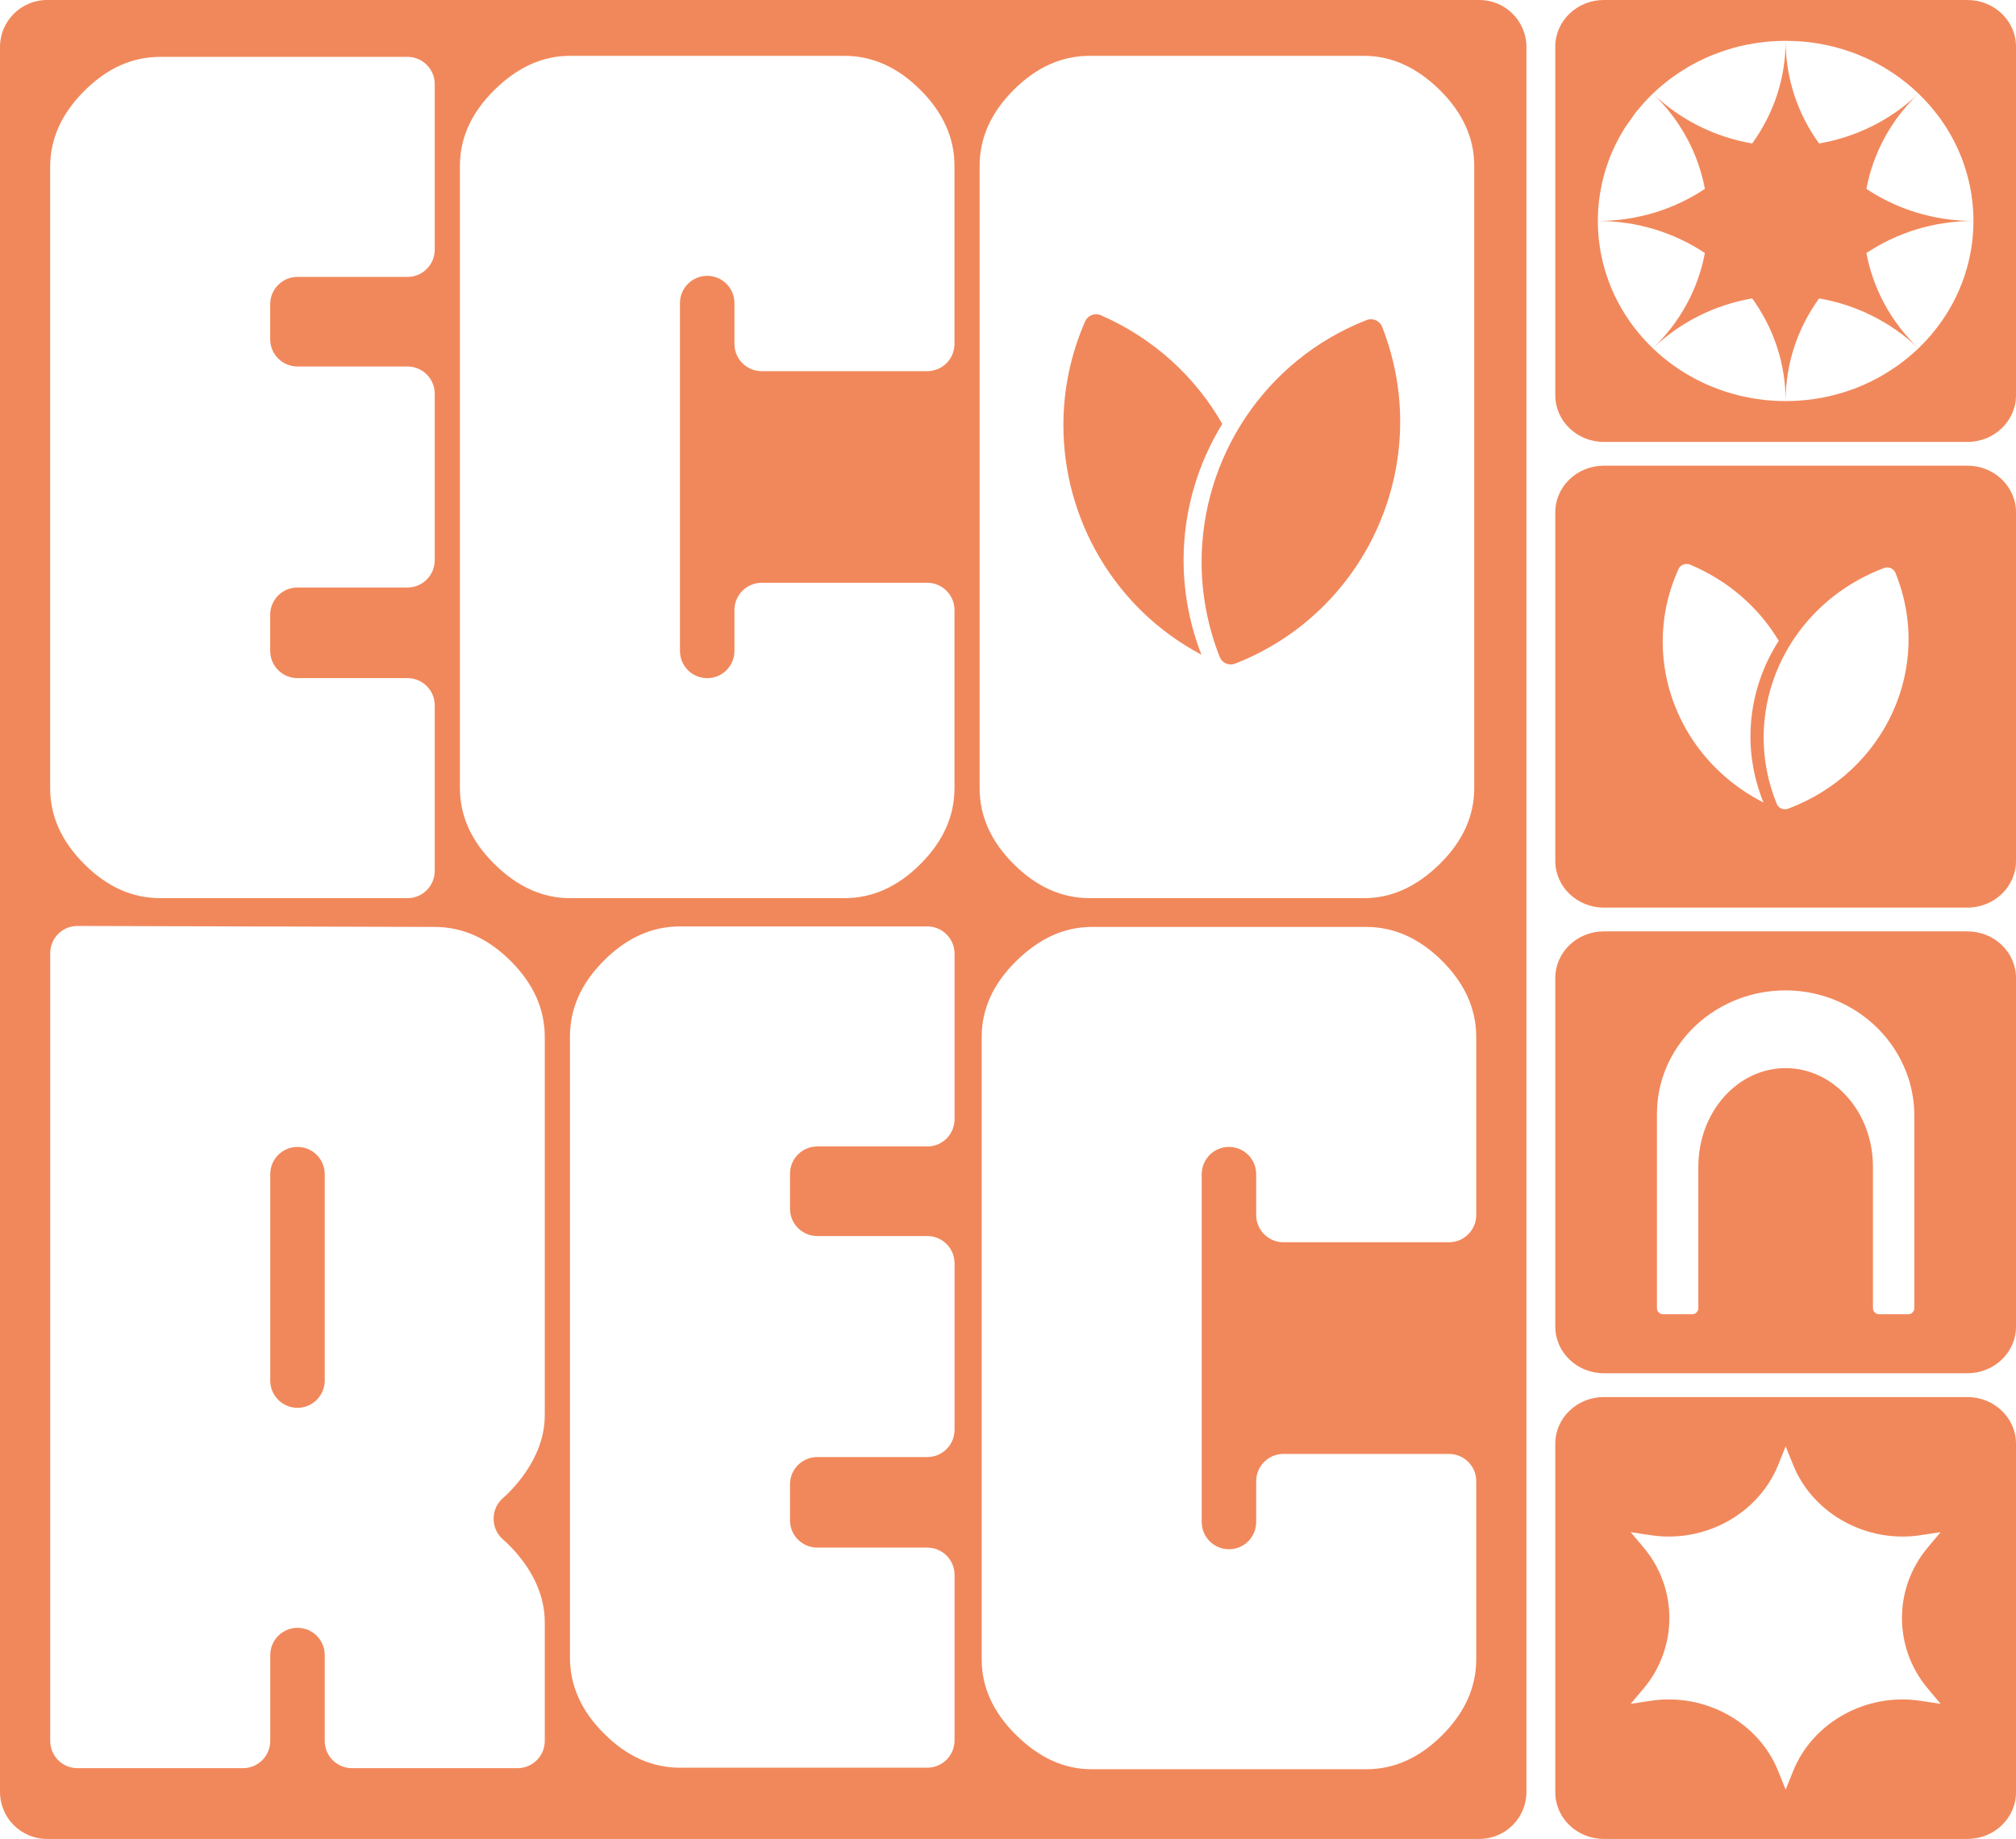 <?xml version="1.0" encoding="UTF-8"?>
<svg id="Camada_2" data-name="Camada 2" xmlns="http://www.w3.org/2000/svg" viewBox="0 0 353.74 322.74">
  <defs>
    <style>
      .cls-1 {
        fill: #f1885b;
      }
    </style>
  </defs>
  <g id="Camada_1-2" data-name="Camada 1">
    <g>
      <path class="cls-1" d="M214.47,74.4c-4.68-8.19-11.97-15-21.3-19.07-.27-.12-.55-.18-.84-.18-.81,0-1.58.48-1.93,1.26-2.59,5.94-3.81,12.12-3.81,18.21,0,16.48,8.99,32.22,24.22,40.28-5.4-13.85-3.58-28.74,3.66-40.5ZM242.52,57.36c-.43-1.08-1.65-1.61-2.73-1.19-17.97,7.06-28.95,24.26-28.95,42.46,0,5.54,1.02,11.18,3.17,16.65.32.83,1.11,1.34,1.95,1.34.26,0,.52-.05.77-.15,23.45-9.2,34.99-35.67,25.79-59.11ZM242.52,57.36c-.43-1.08-1.65-1.61-2.73-1.19-17.97,7.06-28.95,24.26-28.95,42.46,0,5.54,1.02,11.18,3.17,16.65.32.83,1.11,1.34,1.95,1.34.26,0,.52-.05.77-.15,23.45-9.2,34.99-35.67,25.79-59.11ZM214.47,74.4c-4.68-8.19-11.97-15-21.3-19.07-.27-.12-.55-.18-.84-.18-.81,0-1.58.48-1.93,1.26-2.59,5.94-3.81,12.12-3.81,18.21,0,16.48,8.99,32.22,24.22,40.28-5.4-13.85-3.58-28.74,3.66-40.5ZM214.47,74.4c-4.68-8.19-11.97-15-21.3-19.07-.27-.12-.55-.18-.84-.18-.81,0-1.58.48-1.93,1.26-2.59,5.94-3.81,12.12-3.81,18.21,0,16.48,8.99,32.22,24.22,40.28-5.4-13.85-3.58-28.74,3.66-40.5ZM242.52,57.36c-.43-1.08-1.65-1.61-2.73-1.19-17.97,7.06-28.95,24.26-28.95,42.46,0,5.54,1.02,11.18,3.17,16.65.32.83,1.11,1.34,1.95,1.34.26,0,.52-.05.77-.15,23.45-9.2,34.99-35.67,25.79-59.11ZM242.52,57.36c-.43-1.08-1.65-1.61-2.73-1.19-17.97,7.06-28.95,24.26-28.95,42.46,0,5.54,1.02,11.18,3.17,16.65.32.83,1.11,1.34,1.95,1.34.26,0,.52-.05.77-.15,23.45-9.2,34.99-35.67,25.79-59.11ZM214.47,74.4c-4.68-8.19-11.97-15-21.3-19.07-.27-.12-.55-.18-.84-.18-.81,0-1.58.48-1.93,1.26-2.59,5.94-3.81,12.12-3.81,18.21,0,16.48,8.99,32.22,24.22,40.28-5.4-13.85-3.58-28.74,3.66-40.5ZM214.47,74.4c-4.68-8.19-11.97-15-21.3-19.07-.27-.12-.55-.18-.84-.18-.81,0-1.58.48-1.93,1.26-2.59,5.94-3.81,12.12-3.81,18.21,0,16.48,8.99,32.22,24.22,40.28-5.4-13.85-3.58-28.74,3.66-40.5ZM242.52,57.36c-.43-1.08-1.65-1.61-2.73-1.19-17.97,7.06-28.95,24.26-28.95,42.46,0,5.54,1.02,11.18,3.17,16.65.32.83,1.11,1.34,1.95,1.34.26,0,.52-.05.77-.15,23.45-9.2,34.99-35.67,25.79-59.11ZM242.52,57.36c-.43-1.08-1.65-1.61-2.73-1.19-17.97,7.06-28.95,24.26-28.95,42.46,0,5.54,1.02,11.18,3.17,16.65.32.83,1.11,1.34,1.95,1.34.26,0,.52-.05.77-.15,23.45-9.2,34.99-35.67,25.79-59.11ZM214.47,74.4c-4.68-8.19-11.97-15-21.3-19.07-.27-.12-.55-.18-.84-.18-.81,0-1.58.48-1.93,1.26-2.59,5.94-3.81,12.12-3.81,18.21,0,16.48,8.99,32.22,24.22,40.28-5.4-13.85-3.58-28.74,3.66-40.5ZM214.47,74.4c-4.68-8.19-11.97-15-21.3-19.07-.27-.12-.55-.18-.84-.18-.81,0-1.58.48-1.93,1.26-2.59,5.94-3.81,12.12-3.81,18.21,0,16.48,8.99,32.22,24.22,40.28-5.4-13.85-3.58-28.74,3.66-40.5ZM242.52,57.36c-.43-1.08-1.65-1.61-2.73-1.19-17.97,7.06-28.95,24.26-28.95,42.46,0,5.54,1.02,11.18,3.17,16.65.32.83,1.11,1.34,1.95,1.34.26,0,.52-.05.77-.15,23.45-9.2,34.99-35.67,25.79-59.11ZM242.52,57.36c-.43-1.08-1.65-1.61-2.73-1.19-17.97,7.06-28.95,24.26-28.95,42.46,0,5.54,1.02,11.18,3.17,16.65.32.83,1.11,1.34,1.95,1.34.26,0,.52-.05.77-.15,23.45-9.2,34.99-35.67,25.79-59.11ZM214.47,74.4c-4.68-8.19-11.97-15-21.3-19.07-.27-.12-.55-.18-.84-.18-.81,0-1.58.48-1.93,1.26-2.59,5.94-3.81,12.12-3.81,18.21,0,16.48,8.99,32.22,24.22,40.28-5.4-13.85-3.58-28.74,3.66-40.5ZM214.47,74.4c-4.68-8.19-11.97-15-21.3-19.07-.27-.12-.55-.18-.84-.18-.81,0-1.58.48-1.93,1.26-2.59,5.94-3.81,12.12-3.81,18.21,0,16.48,8.99,32.22,24.22,40.28-5.4-13.85-3.58-28.74,3.66-40.5ZM242.52,57.36c-.43-1.08-1.65-1.61-2.73-1.19-17.97,7.06-28.95,24.26-28.95,42.46,0,5.54,1.02,11.18,3.17,16.65.32.83,1.11,1.34,1.95,1.34.26,0,.52-.05.77-.15,23.45-9.2,34.99-35.67,25.79-59.11ZM242.52,57.36c-.43-1.08-1.65-1.61-2.73-1.19-17.97,7.06-28.95,24.26-28.95,42.46,0,5.54,1.02,11.18,3.17,16.65.32.83,1.11,1.34,1.95,1.34.26,0,.52-.05.77-.15,23.45-9.2,34.99-35.67,25.79-59.11ZM214.47,74.4c-4.68-8.19-11.97-15-21.3-19.07-.27-.12-.55-.18-.84-.18-.81,0-1.58.48-1.93,1.26-2.59,5.94-3.81,12.12-3.81,18.21,0,16.48,8.99,32.22,24.22,40.28-5.4-13.85-3.58-28.74,3.66-40.5ZM214.47,74.4c-4.68-8.19-11.97-15-21.3-19.07-.27-.12-.55-.18-.84-.18-.81,0-1.58.48-1.93,1.26-2.59,5.94-3.81,12.12-3.81,18.21,0,16.48,8.99,32.22,24.22,40.28-5.4-13.85-3.58-28.74,3.66-40.5ZM242.52,57.36c-.43-1.08-1.65-1.61-2.73-1.19-17.97,7.06-28.95,24.26-28.95,42.46,0,5.54,1.02,11.18,3.17,16.65.32.83,1.11,1.34,1.95,1.34.26,0,.52-.05.77-.15,23.45-9.2,34.99-35.67,25.79-59.11ZM242.52,57.36c-.43-1.08-1.65-1.61-2.73-1.19-17.97,7.06-28.95,24.26-28.95,42.46,0,5.54,1.02,11.18,3.17,16.65.32.83,1.11,1.34,1.95,1.34.26,0,.52-.05.77-.15,23.45-9.2,34.99-35.67,25.79-59.11ZM214.47,74.4c-4.68-8.19-11.97-15-21.3-19.07-.27-.12-.55-.18-.84-.18-.81,0-1.58.48-1.93,1.26-2.59,5.94-3.81,12.12-3.81,18.21,0,16.48,8.99,32.22,24.22,40.28-5.4-13.85-3.58-28.74,3.66-40.5ZM214.47,74.4c-4.68-8.19-11.97-15-21.3-19.07-.27-.12-.55-.18-.84-.18-.81,0-1.58.48-1.93,1.26-2.59,5.94-3.81,12.12-3.81,18.21,0,16.48,8.99,32.22,24.22,40.28-5.4-13.85-3.58-28.74,3.66-40.5ZM242.52,57.36c-.43-1.08-1.65-1.61-2.73-1.19-17.97,7.06-28.95,24.26-28.95,42.46,0,5.54,1.02,11.18,3.17,16.65.32.83,1.11,1.34,1.95,1.34.26,0,.52-.05.77-.15,23.45-9.2,34.99-35.67,25.79-59.11ZM242.52,57.36c-.43-1.08-1.65-1.61-2.73-1.19-17.97,7.06-28.95,24.26-28.95,42.46,0,5.54,1.02,11.18,3.17,16.65.32.83,1.11,1.34,1.95,1.34.26,0,.52-.05.77-.15,23.45-9.2,34.99-35.67,25.79-59.11ZM214.47,74.4c-4.68-8.19-11.97-15-21.3-19.07-.27-.12-.55-.18-.84-.18-.81,0-1.58.48-1.93,1.26-2.59,5.94-3.81,12.12-3.81,18.21,0,16.48,8.99,32.22,24.22,40.28-5.4-13.85-3.58-28.74,3.66-40.5ZM52.2,201.29c-1.32,0-2.52.54-3.38,1.4-.86.86-1.4,2.06-1.4,3.38v36.22c0,2.64,2.14,4.79,4.78,4.79,1.32,0,2.52-.54,3.38-1.41.86-.86,1.4-2.06,1.4-3.38v-36.22c0-2.64-2.14-4.78-4.78-4.78ZM214.47,74.4c-4.68-8.19-11.97-15-21.3-19.07-.27-.12-.55-.18-.84-.18-.81,0-1.58.48-1.93,1.26-2.59,5.94-3.81,12.12-3.81,18.21,0,16.48,8.99,32.22,24.22,40.28-5.4-13.85-3.58-28.74,3.66-40.5ZM242.52,57.36c-.43-1.08-1.65-1.61-2.73-1.19-17.97,7.06-28.95,24.26-28.95,42.46,0,5.54,1.02,11.18,3.17,16.65.32.83,1.11,1.34,1.95,1.34.26,0,.52-.05.77-.15,23.45-9.2,34.99-35.67,25.79-59.11ZM242.52,57.36c-.43-1.08-1.65-1.61-2.73-1.19-17.97,7.06-28.95,24.26-28.95,42.46,0,5.54,1.02,11.18,3.17,16.65.32.83,1.11,1.34,1.95,1.34.26,0,.52-.05.77-.15,23.45-9.2,34.99-35.67,25.79-59.11ZM214.47,74.4c-4.68-8.19-11.97-15-21.3-19.07-.27-.12-.55-.18-.84-.18-.81,0-1.58.48-1.93,1.26-2.59,5.94-3.81,12.12-3.81,18.21,0,16.48,8.99,32.22,24.22,40.28-5.4-13.85-3.58-28.74,3.66-40.5ZM52.2,201.29c-1.32,0-2.52.54-3.38,1.4-.86.86-1.4,2.06-1.4,3.38v36.22c0,2.64,2.14,4.79,4.78,4.79,1.32,0,2.52-.54,3.38-1.41.86-.86,1.4-2.06,1.4-3.38v-36.22c0-2.64-2.14-4.78-4.78-4.78ZM259.58,0H8.25C3.69,0,0,3.7,0,8.26v306.23c0,4.56,3.69,8.25,8.25,8.25h251.33c4.56,0,8.26-3.69,8.26-8.25V8.26c0-4.56-3.7-8.26-8.26-8.26ZM8.8,29.29c0-4.9,1.99-9.34,5.99-13.33,3.97-3.98,8.41-5.98,13.32-5.98h43.39c2.64,0,4.78,2.14,4.78,4.78v29.06c0,2.64-2.14,4.78-4.78,4.78h-19.31c-2.64,0-4.78,2.14-4.78,4.78v6.16c0,2.64,2.14,4.78,4.78,4.78h19.31c2.64,0,4.78,2.14,4.78,4.78v29.23c0,2.64-2.14,4.78-4.78,4.78h-19.31c-2.64,0-4.78,2.14-4.78,4.78v6.34c0,2.64,2.14,4.78,4.78,4.78h19.31c2.64,0,4.78,2.14,4.78,4.78v29.06c0,2.64-2.14,4.78-4.78,4.78H28.11c-4.91,0-9.35-2-13.32-5.98-4-3.99-5.99-8.43-5.99-13.33V29.29ZM95.59,248.36c0,3.68-1.32,7.3-3.95,10.85-1.06,1.42-2.2,2.67-3.42,3.74-2.16,1.89-2.14,5.34.03,7.22,1.21,1.05,2.34,2.27,3.39,3.66,2.63,3.49,3.95,7.14,3.95,10.94v20.77c0,2.64-2.14,4.78-4.78,4.78h-29.05c-2.64,0-4.78-2.14-4.78-4.78v-15.07c0-2.64-2.14-4.78-4.78-4.78-1.32,0-2.52.54-3.38,1.4s-1.4,2.06-1.4,3.38v15.07c0,2.64-2.14,4.78-4.78,4.78H13.59c-2.64,0-4.78-2.14-4.78-4.78v-138.25c0-2.64,2.14-4.79,4.79-4.78l62.68.17c4.9,0,9.35,2,13.33,5.98,3.99,3.98,5.98,8.43,5.98,13.33v66.37ZM86.76,151.65c-4.04-3.98-6.06-8.42-6.06-13.33V29.11c0-4.9,2.02-9.35,6.06-13.33,4.05-3.99,8.46-5.98,13.24-5.98h48.17c4.91,0,9.35,1.99,13.33,5.98,3.99,3.98,5.98,8.43,5.98,13.33v31.25c0,2.64-2.14,4.78-4.78,4.78h-29.05c-2.64,0-4.78-2.14-4.78-4.78v-7.17c0-2.64-2.14-4.78-4.78-4.78-1.32,0-2.51.54-3.38,1.4-.87.86-1.4,2.06-1.4,3.38v61.05c0,2.64,2.14,4.78,4.78,4.78,1.32,0,2.51-.53,3.38-1.4s1.4-2.06,1.4-3.38v-7.18c0-2.64,2.14-4.78,4.78-4.78h29.05c2.64,0,4.78,2.14,4.78,4.78v31.26c0,4.91-1.99,9.35-5.98,13.33-3.98,3.99-8.42,5.98-13.33,5.98h-48.17c-4.78,0-9.19-1.99-13.24-5.98ZM167.49,196.43c0,2.64-2.14,4.78-4.78,4.78h-19.31c-2.64,0-4.78,2.14-4.78,4.78v6.16c0,2.64,2.14,4.78,4.78,4.78h19.31c2.64,0,4.78,2.14,4.78,4.78v29.23c0,2.64-2.14,4.78-4.78,4.78h-19.31c-2.64,0-4.78,2.14-4.78,4.78v6.33c0,2.64,2.14,4.78,4.78,4.78h19.31c2.64,0,4.78,2.14,4.78,4.78v29.06c0,2.64-2.14,4.79-4.78,4.79h-43.39c-4.91,0-9.36-2-13.33-5.99-4-3.98-5.98-8.43-5.98-13.33v-109.02c0-4.9,1.98-9.35,5.98-13.33,3.97-3.98,8.42-5.98,13.33-5.98h43.39c2.64,0,4.78,2.14,4.78,4.78v29.06ZM171.89,29.1c0-4.9,1.99-9.33,5.98-13.33,3.98-3.97,8.43-5.97,13.33-5.97h48.17c4.78,0,9.19,2,13.24,5.97,4.04,4,6.07,8.43,6.07,13.33v109.22c0,4.91-2.03,9.36-6.07,13.33-4.05,3.98-8.46,5.98-13.24,5.98h-48.17c-4.9,0-9.35-2-13.33-5.98-3.99-3.97-5.98-8.42-5.98-13.33V29.1ZM259.03,213.24c0,2.64-2.14,4.78-4.78,4.78h-29.05c-2.64,0-4.78-2.14-4.78-4.78v-7.17c0-2.64-2.14-4.78-4.78-4.78-1.32,0-2.52.54-3.38,1.4-.86.86-1.4,2.06-1.4,3.38v61.05c0,2.64,2.14,4.78,4.78,4.78,1.32,0,2.52-.53,3.38-1.4.86-.87,1.4-2.06,1.4-3.38v-7.17c0-2.64,2.14-4.78,4.78-4.78h29.05c2.64,0,4.78,2.14,4.78,4.78v31.25c0,4.91-1.99,9.35-5.97,13.33-3.99,3.99-8.43,5.98-13.33,5.98h-48.17c-4.79,0-9.2-1.99-13.24-5.98-4.05-3.98-6.07-8.42-6.07-13.33v-109.21c0-4.9,2.02-9.35,6.07-13.33,4.04-3.98,8.45-5.98,13.24-5.98h48.17c4.9,0,9.34,2,13.33,5.98,3.98,3.98,5.97,8.43,5.97,13.33v31.25ZM214.01,115.28c.32.83,1.11,1.34,1.95,1.34.26,0,.52-.05.77-.15,23.45-9.2,34.99-35.67,25.79-59.11-.43-1.08-1.65-1.61-2.73-1.19-17.97,7.06-28.95,24.26-28.95,42.46,0,5.54,1.02,11.18,3.17,16.65ZM210.81,114.9c-5.4-13.85-3.58-28.74,3.66-40.5-4.68-8.19-11.97-15-21.3-19.07-.27-.12-.55-.18-.84-.18-.81,0-1.58.48-1.93,1.26-2.59,5.94-3.81,12.12-3.81,18.21,0,16.48,8.99,32.22,24.22,40.28ZM52.2,201.29c-1.32,0-2.52.54-3.38,1.4-.86.86-1.4,2.06-1.4,3.38v36.22c0,2.64,2.14,4.79,4.78,4.79,1.32,0,2.52-.54,3.38-1.41.86-.86,1.4-2.06,1.4-3.38v-36.22c0-2.64-2.14-4.78-4.78-4.78ZM214.47,74.4c-4.68-8.19-11.97-15-21.3-19.07-.27-.12-.55-.18-.84-.18-.81,0-1.58.48-1.93,1.26-2.59,5.94-3.81,12.12-3.81,18.21,0,16.48,8.99,32.22,24.22,40.28-5.4-13.85-3.58-28.74,3.66-40.5ZM242.52,57.36c-.43-1.08-1.65-1.61-2.73-1.19-17.97,7.06-28.95,24.26-28.95,42.46,0,5.54,1.02,11.18,3.17,16.65.32.83,1.11,1.34,1.95,1.34.26,0,.52-.05.77-.15,23.45-9.2,34.99-35.67,25.79-59.11ZM242.52,57.36c-.43-1.08-1.65-1.61-2.73-1.19-17.97,7.06-28.95,24.26-28.95,42.46,0,5.54,1.02,11.18,3.17,16.65.32.83,1.11,1.34,1.95,1.34.26,0,.52-.05.77-.15,23.45-9.2,34.99-35.67,25.79-59.11ZM214.47,74.4c-4.68-8.19-11.97-15-21.3-19.07-.27-.12-.55-.18-.84-.18-.81,0-1.58.48-1.93,1.26-2.59,5.94-3.81,12.12-3.81,18.21,0,16.48,8.99,32.22,24.22,40.28-5.4-13.85-3.58-28.74,3.66-40.5ZM214.47,74.4c-4.68-8.19-11.97-15-21.3-19.07-.27-.12-.55-.18-.84-.18-.81,0-1.58.48-1.93,1.26-2.59,5.94-3.81,12.12-3.81,18.21,0,16.48,8.99,32.22,24.22,40.28-5.4-13.85-3.58-28.74,3.66-40.5ZM242.52,57.36c-.43-1.08-1.65-1.61-2.73-1.19-17.97,7.06-28.95,24.26-28.95,42.46,0,5.54,1.02,11.18,3.17,16.65.32.83,1.11,1.34,1.95,1.34.26,0,.52-.05.77-.15,23.45-9.2,34.99-35.67,25.79-59.11ZM242.52,57.36c-.43-1.08-1.65-1.61-2.73-1.19-17.97,7.06-28.95,24.26-28.95,42.46,0,5.54,1.02,11.18,3.17,16.65.32.83,1.11,1.34,1.95,1.34.26,0,.52-.05.77-.15,23.45-9.2,34.99-35.67,25.79-59.11ZM214.47,74.4c-4.68-8.19-11.97-15-21.3-19.07-.27-.12-.55-.18-.84-.18-.81,0-1.58.48-1.93,1.26-2.59,5.94-3.81,12.12-3.81,18.21,0,16.48,8.99,32.22,24.22,40.28-5.4-13.85-3.58-28.74,3.66-40.5ZM214.47,74.4c-4.68-8.19-11.97-15-21.3-19.07-.27-.12-.55-.18-.84-.18-.81,0-1.58.48-1.93,1.26-2.59,5.94-3.81,12.12-3.81,18.21,0,16.48,8.99,32.22,24.22,40.28-5.4-13.85-3.58-28.74,3.66-40.5ZM242.52,57.36c-.43-1.08-1.65-1.61-2.73-1.19-17.97,7.06-28.95,24.26-28.95,42.46,0,5.54,1.02,11.18,3.17,16.65.32.83,1.11,1.34,1.95,1.34.26,0,.52-.05.77-.15,23.45-9.2,34.99-35.67,25.79-59.11ZM242.52,57.36c-.43-1.08-1.65-1.61-2.73-1.19-17.97,7.06-28.95,24.26-28.95,42.46,0,5.54,1.02,11.18,3.17,16.65.32.83,1.11,1.34,1.95,1.34.26,0,.52-.05.77-.15,23.45-9.2,34.99-35.67,25.79-59.11ZM214.47,74.4c-4.68-8.19-11.97-15-21.3-19.07-.27-.12-.55-.18-.84-.18-.81,0-1.58.48-1.93,1.26-2.59,5.94-3.81,12.12-3.81,18.21,0,16.48,8.99,32.22,24.22,40.28-5.4-13.85-3.58-28.74,3.66-40.5ZM214.47,74.4c-4.68-8.19-11.97-15-21.3-19.07-.27-.12-.55-.18-.84-.18-.81,0-1.58.48-1.93,1.26-2.59,5.94-3.81,12.12-3.81,18.21,0,16.48,8.99,32.22,24.22,40.28-5.4-13.85-3.58-28.74,3.66-40.5ZM242.52,57.36c-.43-1.08-1.65-1.61-2.73-1.19-17.97,7.06-28.95,24.26-28.95,42.46,0,5.54,1.02,11.18,3.17,16.65.32.83,1.11,1.34,1.95,1.34.26,0,.52-.05.77-.15,23.45-9.2,34.99-35.67,25.79-59.11ZM242.52,57.36c-.43-1.08-1.65-1.61-2.73-1.19-17.97,7.06-28.95,24.26-28.95,42.46,0,5.54,1.02,11.18,3.17,16.65.32.83,1.11,1.34,1.95,1.34.26,0,.52-.05.77-.15,23.45-9.2,34.99-35.67,25.79-59.11ZM214.47,74.4c-4.68-8.19-11.97-15-21.3-19.07-.27-.12-.55-.18-.84-.18-.81,0-1.58.48-1.93,1.26-2.59,5.94-3.81,12.12-3.81,18.21,0,16.48,8.99,32.22,24.22,40.28-5.4-13.85-3.58-28.74,3.66-40.5ZM214.47,74.4c-4.68-8.19-11.97-15-21.3-19.07-.27-.12-.55-.18-.84-.18-.81,0-1.58.48-1.93,1.26-2.59,5.94-3.81,12.12-3.81,18.21,0,16.48,8.99,32.22,24.22,40.28-5.4-13.85-3.58-28.74,3.66-40.5ZM242.52,57.36c-.43-1.08-1.65-1.61-2.73-1.19-17.97,7.06-28.95,24.26-28.95,42.46,0,5.54,1.02,11.18,3.17,16.65.32.83,1.11,1.34,1.95,1.34.26,0,.52-.05.77-.15,23.45-9.2,34.99-35.67,25.79-59.11ZM242.52,57.36c-.43-1.08-1.65-1.61-2.73-1.19-17.97,7.06-28.95,24.26-28.95,42.46,0,5.54,1.02,11.18,3.17,16.65.32.83,1.11,1.34,1.95,1.34.26,0,.52-.05.77-.15,23.45-9.2,34.99-35.67,25.79-59.11ZM214.47,74.4c-4.68-8.19-11.97-15-21.3-19.07-.27-.12-.55-.18-.84-.18-.81,0-1.58.48-1.93,1.26-2.59,5.94-3.81,12.12-3.81,18.21,0,16.48,8.99,32.22,24.22,40.28-5.4-13.85-3.58-28.74,3.66-40.5ZM214.47,74.4c-4.68-8.19-11.97-15-21.3-19.07-.27-.12-.55-.18-.84-.18-.81,0-1.58.48-1.93,1.26-2.59,5.94-3.81,12.12-3.81,18.21,0,16.48,8.99,32.22,24.22,40.28-5.4-13.85-3.58-28.74,3.66-40.5ZM242.52,57.36c-.43-1.08-1.65-1.61-2.73-1.19-17.97,7.06-28.95,24.26-28.95,42.46,0,5.54,1.02,11.18,3.17,16.65.32.83,1.11,1.34,1.95,1.34.26,0,.52-.05.77-.15,23.45-9.2,34.99-35.67,25.79-59.11ZM242.52,57.36c-.43-1.08-1.65-1.61-2.73-1.19-17.97,7.06-28.95,24.26-28.95,42.46,0,5.54,1.02,11.18,3.17,16.65.32.83,1.11,1.34,1.95,1.34.26,0,.52-.05.77-.15,23.45-9.2,34.99-35.67,25.79-59.11ZM214.47,74.4c-4.68-8.19-11.97-15-21.3-19.07-.27-.12-.55-.18-.84-.18-.81,0-1.58.48-1.93,1.26-2.59,5.94-3.81,12.12-3.81,18.21,0,16.48,8.99,32.22,24.22,40.28-5.4-13.85-3.58-28.74,3.66-40.5ZM214.47,74.4c-4.68-8.19-11.97-15-21.3-19.07-.27-.12-.55-.18-.84-.18-.81,0-1.58.48-1.93,1.26-2.59,5.94-3.81,12.12-3.81,18.21,0,16.48,8.99,32.22,24.22,40.28-5.4-13.85-3.58-28.74,3.66-40.5ZM242.52,57.36c-.43-1.08-1.65-1.61-2.73-1.19-17.97,7.06-28.95,24.26-28.95,42.46,0,5.54,1.02,11.18,3.17,16.65.32.83,1.11,1.34,1.95,1.34.26,0,.52-.05.77-.15,23.45-9.2,34.99-35.67,25.79-59.11ZM242.52,57.36c-.43-1.08-1.65-1.61-2.73-1.19-17.97,7.06-28.95,24.26-28.95,42.46,0,5.54,1.02,11.18,3.17,16.65.32.83,1.11,1.34,1.95,1.34.26,0,.52-.05.77-.15,23.45-9.2,34.99-35.67,25.79-59.11ZM214.47,74.4c-4.68-8.19-11.97-15-21.3-19.07-.27-.12-.55-.18-.84-.18-.81,0-1.58.48-1.93,1.26-2.59,5.94-3.81,12.12-3.81,18.21,0,16.48,8.99,32.22,24.22,40.28-5.4-13.85-3.58-28.74,3.66-40.5ZM214.47,74.4c-4.68-8.19-11.97-15-21.3-19.07-.27-.12-.55-.18-.84-.18-.81,0-1.58.48-1.93,1.26-2.59,5.94-3.81,12.12-3.81,18.21,0,16.48,8.99,32.22,24.22,40.28-5.4-13.85-3.58-28.74,3.66-40.5ZM242.52,57.36c-.43-1.08-1.65-1.61-2.73-1.19-17.97,7.06-28.95,24.26-28.95,42.46,0,5.54,1.02,11.18,3.17,16.65.32.83,1.11,1.34,1.95,1.34.26,0,.52-.05.77-.15,23.45-9.2,34.99-35.67,25.79-59.11ZM242.52,57.36c-.43-1.08-1.65-1.61-2.73-1.19-17.97,7.06-28.95,24.26-28.95,42.46,0,5.54,1.02,11.18,3.17,16.65.32.83,1.11,1.34,1.95,1.34.26,0,.52-.05.77-.15,23.45-9.2,34.99-35.67,25.79-59.11ZM214.47,74.4c-4.68-8.19-11.97-15-21.3-19.07-.27-.12-.55-.18-.84-.18-.81,0-1.58.48-1.93,1.26-2.59,5.94-3.81,12.12-3.81,18.21,0,16.48,8.99,32.22,24.22,40.28-5.4-13.85-3.58-28.74,3.66-40.5Z"/>
      <path class="cls-1" d="M345.21,245.19h-63.78c-4.71,0-8.53,3.66-8.53,8.18v61.19c0,4.52,3.82,8.18,8.53,8.18h63.78c4.71,0,8.53-3.66,8.53-8.18v-61.19c0-4.52-3.82-8.18-8.53-8.18ZM338.24,296.32l2.27,2.71-3.58-.54c-9.47-1.42-18.85,3.77-22.3,12.35l-1.31,3.25-1.3-3.25c-3.45-8.58-12.84-13.77-22.31-12.35l-3.58.54,2.28-2.71c6.01-7.16,6.01-17.55,0-24.71l-2.28-2.71,3.58.54c9.47,1.42,18.86-3.78,22.31-12.36l1.3-3.24,1.31,3.24c3.07,7.63,10.84,12.59,19.19,12.59,1.03,0,2.07-.07,3.11-.23l3.58-.54-2.27,2.71c-6.01,7.16-6.01,17.55,0,24.71Z"/>
      <path class="cls-1" d="M345.21,81.73h-63.78c-4.71,0-8.53,3.66-8.53,8.18v61.19c0,4.52,3.82,8.19,8.53,8.19h63.78c4.71,0,8.53-3.67,8.53-8.19v-61.19c0-4.52-3.82-8.18-8.53-8.18ZM291.75,112.61c0-4.26.89-8.59,2.78-12.75.25-.55.82-.88,1.41-.88.21,0,.42.04.62.12,6.8,2.85,12.12,7.63,15.55,13.36-5.29,8.24-6.62,18.67-2.68,28.38-11.12-5.65-17.68-16.68-17.68-28.23ZM313.76,141.93c-.19.07-.38.1-.57.1-.61,0-1.18-.35-1.42-.93-1.57-3.83-2.31-7.78-2.31-11.66,0-12.76,8.01-24.81,21.13-29.75.79-.29,1.68.08,1.99.84,6.72,16.42-1.7,34.96-18.82,41.4Z"/>
      <path class="cls-1" d="M345.21,163.46h-63.78c-4.71,0-8.53,3.66-8.53,8.18v61.19c0,4.52,3.82,8.18,8.53,8.18h63.78c4.71,0,8.53-3.66,8.53-8.18v-61.19c0-4.52-3.82-8.18-8.53-8.18ZM335.9,229.6c0,.58-.49,1.06-1.1,1.06h-5.06c-.61,0-1.1-.48-1.1-1.06v-24.83c0-9.56-6.85-17.31-15.32-17.31s-15.32,7.75-15.32,17.31v24.83c0,.58-.49,1.06-1.1,1.06h-5.06c-.61,0-1.1-.48-1.1-1.06v-34.12c0-11.62,9.54-21.1,21.51-21.64,12.93-.58,23.65,9.54,23.65,21.95v33.81Z"/>
      <path class="cls-1" d="M336.26,40.26c3.16-.96,6.52-1.48,10.01-1.48-6.98,0-13.45-2.08-18.78-5.63,1.15-6.13,4.19-11.99,9.13-16.72-4.94,4.73-11.05,7.65-17.43,8.75-3.7-5.11-5.87-11.32-5.87-18.01,0,6.69-2.17,12.9-5.87,18.01-6.38-1.1-12.49-4.02-17.43-8.75,4.94,4.73,7.98,10.59,9.13,16.72-5.33,3.55-11.8,5.63-18.78,5.63,6.98,0,13.45,2.08,18.78,5.63-1.15,6.12-4.19,11.99-9.13,16.72,4.94-4.73,11.05-7.65,17.43-8.76,1.85,2.56,3.32,5.39,4.32,8.42,1.01,3.02,1.55,6.25,1.55,9.6,0-6.7,2.17-12.9,5.87-18.02,6.38,1.11,12.49,4.03,17.43,8.76-4.94-4.73-7.98-10.6-9.13-16.72,2.67-1.78,5.61-3.18,8.77-4.15ZM336.26,40.26c3.16-.96,6.52-1.48,10.01-1.48-6.98,0-13.45-2.08-18.78-5.63,1.15-6.13,4.19-11.99,9.13-16.72-4.94,4.73-11.05,7.65-17.43,8.75-3.7-5.11-5.87-11.32-5.87-18.01,0,6.69-2.17,12.9-5.87,18.01-6.38-1.1-12.49-4.02-17.43-8.75,4.94,4.73,7.98,10.59,9.13,16.72-5.33,3.55-11.8,5.63-18.78,5.63,6.98,0,13.45,2.08,18.78,5.63-1.15,6.12-4.19,11.99-9.13,16.72,4.94-4.73,11.05-7.65,17.43-8.76,1.85,2.56,3.32,5.39,4.32,8.42,1.01,3.02,1.55,6.25,1.55,9.6,0-6.7,2.17-12.9,5.87-18.02,6.38,1.11,12.49,4.03,17.43,8.76-4.94-4.73-7.98-10.6-9.13-16.72,2.67-1.78,5.61-3.18,8.77-4.15ZM336.26,40.26c3.16-.96,6.52-1.48,10.01-1.48-6.98,0-13.45-2.08-18.78-5.63,1.15-6.13,4.19-11.99,9.13-16.72-4.94,4.73-11.05,7.65-17.43,8.75-3.7-5.11-5.87-11.32-5.87-18.01,0,6.69-2.17,12.9-5.87,18.01-6.38-1.1-12.49-4.02-17.43-8.75,4.94,4.73,7.98,10.59,9.13,16.72-5.33,3.55-11.8,5.63-18.78,5.63,6.98,0,13.45,2.08,18.78,5.63-1.15,6.12-4.19,11.99-9.13,16.72,4.94-4.73,11.05-7.65,17.43-8.76,1.85,2.56,3.32,5.39,4.32,8.42,1.01,3.02,1.55,6.25,1.55,9.6,0-6.7,2.17-12.9,5.87-18.02,6.38,1.11,12.49,4.03,17.43,8.76-4.94-4.73-7.98-10.6-9.13-16.72,2.67-1.78,5.61-3.18,8.77-4.15ZM336.26,40.26c3.16-.96,6.52-1.48,10.01-1.48-6.98,0-13.45-2.08-18.78-5.63,1.15-6.13,4.19-11.99,9.13-16.72-4.94,4.73-11.05,7.65-17.43,8.75-3.7-5.11-5.87-11.32-5.87-18.01,0,6.69-2.17,12.9-5.87,18.01-6.38-1.1-12.49-4.02-17.43-8.75,4.94,4.73,7.98,10.59,9.13,16.72-5.33,3.55-11.8,5.63-18.78,5.63,6.98,0,13.45,2.08,18.78,5.63-1.15,6.12-4.19,11.99-9.13,16.72,4.94-4.73,11.05-7.65,17.43-8.76,1.85,2.56,3.32,5.39,4.32,8.42,1.01,3.02,1.55,6.25,1.55,9.6,0-6.7,2.17-12.9,5.87-18.02,6.38,1.11,12.49,4.03,17.43,8.76-4.94-4.73-7.98-10.6-9.13-16.72,2.67-1.78,5.61-3.18,8.77-4.15ZM336.26,40.26c3.16-.96,6.52-1.48,10.01-1.48-6.98,0-13.45-2.08-18.78-5.63,1.15-6.13,4.19-11.99,9.13-16.72-4.94,4.73-11.05,7.65-17.43,8.75-3.7-5.11-5.87-11.32-5.87-18.01,0,6.69-2.17,12.9-5.87,18.01-6.38-1.1-12.49-4.02-17.43-8.75,4.94,4.73,7.98,10.59,9.13,16.72-5.33,3.55-11.8,5.63-18.78,5.63,6.98,0,13.45,2.08,18.78,5.63-1.15,6.12-4.19,11.99-9.13,16.72,4.94-4.73,11.05-7.65,17.43-8.76,1.85,2.56,3.32,5.39,4.32,8.42,1.01,3.02,1.55,6.25,1.55,9.6,0-6.7,2.17-12.9,5.87-18.02,6.38,1.11,12.49,4.03,17.43,8.76-4.94-4.73-7.98-10.6-9.13-16.72,2.67-1.78,5.61-3.18,8.77-4.15ZM336.26,40.26c3.16-.96,6.52-1.48,10.01-1.48-6.98,0-13.45-2.08-18.78-5.63,1.15-6.13,4.19-11.99,9.13-16.72-4.94,4.73-11.05,7.65-17.43,8.75-3.7-5.11-5.87-11.32-5.87-18.01,0,6.69-2.17,12.9-5.87,18.01-6.38-1.1-12.49-4.02-17.43-8.75,4.94,4.73,7.98,10.59,9.13,16.72-5.33,3.55-11.8,5.63-18.78,5.63,6.98,0,13.45,2.08,18.78,5.63-1.15,6.12-4.19,11.99-9.13,16.72,4.94-4.73,11.05-7.65,17.43-8.76,1.85,2.56,3.32,5.39,4.32,8.42,1.01,3.02,1.55,6.25,1.55,9.6,0-6.7,2.17-12.9,5.87-18.02,6.38,1.11,12.49,4.03,17.43,8.76-4.94-4.73-7.98-10.6-9.13-16.72,2.67-1.78,5.61-3.18,8.77-4.15ZM336.26,40.26c3.16-.96,6.52-1.48,10.01-1.48-6.98,0-13.45-2.08-18.78-5.63,1.15-6.13,4.19-11.99,9.13-16.72-4.94,4.73-11.05,7.65-17.43,8.75-3.7-5.11-5.87-11.32-5.87-18.01,0,6.69-2.17,12.9-5.87,18.01-6.38-1.1-12.49-4.02-17.43-8.75,4.94,4.73,7.98,10.59,9.13,16.72-5.33,3.55-11.8,5.63-18.78,5.63,6.98,0,13.45,2.08,18.78,5.63-1.15,6.12-4.19,11.99-9.13,16.72,4.94-4.73,11.05-7.65,17.43-8.76,1.85,2.56,3.32,5.39,4.32,8.42,1.01,3.02,1.55,6.25,1.55,9.6,0-6.7,2.17-12.9,5.87-18.02,6.38,1.11,12.49,4.03,17.43,8.76-4.94-4.73-7.98-10.6-9.13-16.72,2.67-1.78,5.61-3.18,8.77-4.15ZM336.26,40.26c3.16-.96,6.52-1.48,10.01-1.48-6.98,0-13.45-2.08-18.78-5.63,1.15-6.13,4.19-11.99,9.13-16.72-4.94,4.73-11.05,7.65-17.43,8.75-3.7-5.11-5.87-11.32-5.87-18.01,0,6.69-2.17,12.9-5.87,18.01-6.38-1.1-12.49-4.02-17.43-8.75,4.94,4.73,7.98,10.59,9.13,16.72-5.33,3.55-11.8,5.63-18.78,5.63,6.98,0,13.45,2.08,18.78,5.63-1.15,6.12-4.19,11.99-9.13,16.72,4.94-4.73,11.05-7.65,17.43-8.76,1.85,2.56,3.32,5.39,4.32,8.42,1.01,3.02,1.55,6.25,1.55,9.6,0-6.7,2.17-12.9,5.87-18.02,6.38,1.11,12.49,4.03,17.43,8.76-4.94-4.73-7.98-10.6-9.13-16.72,2.67-1.78,5.61-3.18,8.77-4.15ZM336.26,40.26c3.16-.96,6.52-1.48,10.01-1.48-6.98,0-13.45-2.08-18.78-5.63,1.15-6.13,4.19-11.99,9.13-16.72-4.94,4.73-11.05,7.65-17.43,8.75-3.7-5.11-5.87-11.32-5.87-18.01,0,6.69-2.17,12.9-5.87,18.01-6.38-1.1-12.49-4.02-17.43-8.75,4.94,4.73,7.98,10.59,9.13,16.72-5.33,3.55-11.8,5.63-18.78,5.63,6.98,0,13.45,2.08,18.78,5.63-1.15,6.12-4.19,11.99-9.13,16.72,4.94-4.73,11.05-7.65,17.43-8.76,1.85,2.56,3.32,5.39,4.32,8.42,1.01,3.02,1.55,6.25,1.55,9.6,0-6.7,2.17-12.9,5.87-18.02,6.38,1.11,12.49,4.03,17.43,8.76-4.94-4.73-7.98-10.6-9.13-16.72,2.67-1.78,5.61-3.18,8.77-4.15ZM336.26,40.26c3.16-.96,6.52-1.48,10.01-1.48-6.98,0-13.45-2.08-18.78-5.63,1.15-6.13,4.19-11.99,9.13-16.72-4.94,4.73-11.05,7.65-17.43,8.75-3.7-5.11-5.87-11.32-5.87-18.01,0,6.69-2.17,12.9-5.87,18.01-6.38-1.1-12.49-4.02-17.43-8.75,4.94,4.73,7.98,10.59,9.13,16.72-5.33,3.55-11.8,5.63-18.78,5.63,6.98,0,13.45,2.08,18.78,5.63-1.15,6.12-4.19,11.99-9.13,16.72,4.94-4.73,11.05-7.65,17.43-8.76,1.85,2.56,3.32,5.39,4.32,8.42,1.01,3.02,1.55,6.25,1.55,9.6,0-6.7,2.17-12.9,5.87-18.02,6.38,1.11,12.49,4.03,17.43,8.76-4.94-4.73-7.98-10.6-9.13-16.72,2.67-1.78,5.61-3.18,8.77-4.15ZM345.21,0h-63.78c-4.71,0-8.53,3.66-8.53,8.18v61.19c0,4.52,3.82,8.19,8.53,8.19h63.78c4.71,0,8.53-3.67,8.53-8.19V8.18c0-4.52-3.82-8.18-8.53-8.18ZM346.25,39.92c-.01.12-.01.25-.02.38-.01.12-.01.24-.02.37l-.03.38c-.02.25-.04.51-.06.76-.01.12-.03.25-.04.38l-.05.39c-.04.29-.08.59-.12.88,0,.01-.01.01-.01.02-.09.58-.19,1.16-.32,1.74-.06.29-.13.58-.2.87,0,.02-.01.03-.01.04-.07.28-.14.56-.22.83-.08.28-.16.55-.24.82l-.18.57c-.04.12-.08.23-.12.35-.09.28-.2.56-.3.83l-.63,1.55c-.1.22-.2.44-.3.66l-.19.39c-.06.12-.11.24-.17.35l-.35.69c-.2.37-.4.73-.62,1.09-.13.23-.27.45-.4.67-.14.22-.28.44-.42.65h0c-.13.21-.27.41-.41.61-.02.03-.04.06-.06.09-.14.2-.28.4-.42.59-.13.18-.25.35-.38.51-.08.11-.16.21-.24.31l-.24.3c-.08.1-.16.2-.24.3-.08.1-.16.2-.24.3-.09.1-.17.2-.25.29l-.54.61c-.07.08-.15.17-.23.26l-.48.5c-.1.1-.19.2-.29.29-.09.1-.19.2-.29.3-.01.01-.02.01-.02.02-.1.09-.19.18-.28.27-.1.1-.2.19-.3.29-.11.09-.21.19-.31.28-.21.19-.41.37-.62.55-.11.09-.21.18-.32.27-.1.09-.21.18-.31.26-.46.38-.93.75-1.41,1.1-.1.08-.21.15-.31.23-.86.61-1.74,1.18-2.63,1.7-.23.13-.46.26-.69.39l-.72.39c-.22.11-.45.23-.68.34-.12.06-.24.11-.35.17-.11.05-.22.11-.33.15-.13.06-.26.13-.4.18-.12.06-.24.11-.36.17-.12.05-.24.1-.37.15-.08.04-.17.07-.26.11l-.16.07c-.25.1-.5.19-.74.29-.13.04-.25.09-.38.13-.18.07-.36.13-.54.2-.45.15-.89.29-1.35.43-.19.05-.39.11-.58.16-.59.17-1.18.31-1.78.45h-.04c-.31.07-.62.14-.93.2-.5.09-1,.17-1.5.25-.33.04-.66.08-.98.12l-.4.05-.39.03c-.26.03-.53.05-.79.07-.13.01-.26.01-.39.02-.14.01-.27.02-.4.02-.13.01-.26.01-.4.02-.39.01-.78.02-1.18.02l-1.19-.02c-.13-.01-.26-.01-.39-.02-.13,0-.26-.01-.39-.02l-.4-.02c-.26-.02-.52-.04-.79-.07-.13-.01-.26-.02-.39-.03l-.41-.05c-.43-.05-.86-.11-1.28-.17-.15-.02-.29-.05-.43-.07l-.43-.07c-.13-.03-.27-.05-.41-.08-.28-.06-.57-.11-.86-.18-.14-.03-.28-.06-.42-.09-.42-.1-.84-.21-1.26-.32-.01,0-.02-.01-.03-.01-.4-.11-.81-.23-1.21-.36-.14-.04-.28-.08-.42-.13-.32-.1-.63-.21-.94-.33l-1.17-.45c-.28-.11-.55-.22-.82-.34-.05-.02-.1-.04-.15-.07-.05-.02-.1-.04-.15-.06-.13-.06-.27-.13-.41-.19-.03-.01-.07-.03-.1-.05-.04-.02-.08-.04-.12-.05-.26-.13-.53-.26-.79-.39-.23-.12-.45-.23-.67-.35-.01,0-.02-.01-.02-.01-.35-.19-.69-.38-1.03-.58-.34-.19-.68-.4-1.01-.61-.22-.14-.44-.28-.65-.42h-.01c-.21-.15-.43-.3-.64-.45-.32-.22-.64-.45-.95-.68-.04-.04-.09-.07-.13-.1-.27-.21-.53-.41-.79-.62l-.32-.26c-.16-.14-.32-.28-.49-.42l-1.23-1.12c-.4-.39-.79-.78-1.16-1.18-.15-.16-.3-.31-.44-.47-.09-.1-.18-.2-.27-.3-.22-.25-.44-.51-.65-.76-.03-.04-.07-.08-.1-.13-.25-.3-.49-.6-.72-.91-.15-.2-.31-.41-.46-.61h0c-.15-.21-.29-.43-.44-.64-.22-.31-.43-.64-.64-.96-.21-.33-.41-.66-.6-.99,0-.01-.01-.01-.01-.02-.21-.35-.4-.71-.59-1.07-.06-.12-.13-.24-.19-.36-.01-.03-.03-.06-.05-.09-.01-.03-.03-.06-.05-.1-.06-.13-.13-.26-.19-.39-.04-.09-.09-.18-.13-.27,0,0-.01-.01-.01-.02-.12-.26-.24-.52-.36-.78-.16-.37-.32-.75-.47-1.12-.11-.3-.23-.6-.34-.9-.04-.14-.09-.27-.13-.41-.14-.39-.26-.77-.38-1.16,0-.01,0-.02-.01-.03-.11-.4-.23-.8-.33-1.21-.03-.13-.07-.27-.1-.4-.06-.28-.12-.55-.18-.83-.03-.13-.06-.26-.08-.39-.03-.14-.05-.27-.08-.41-.02-.14-.05-.27-.07-.41-.07-.41-.13-.82-.18-1.23-.01-.13-.03-.26-.05-.39-.01-.13-.02-.26-.04-.38-.02-.25-.04-.51-.06-.76-.01-.13-.02-.25-.03-.38s-.01-.25-.02-.37c-.01-.13-.01-.26-.02-.38-.01-.38-.02-.76-.02-1.14l.02-1.14c0-.13,0-.25.02-.38.01-.12.01-.25.02-.38l.03-.37c.02-.26.04-.51.06-.76.02-.13.03-.25.04-.38l.05-.38c.04-.31.08-.63.13-.94.08-.48.16-.96.26-1.44.06-.3.13-.6.2-.89,0-.02.01-.03.01-.04.14-.57.29-1.14.46-1.7.06-.19.11-.38.18-.57.14-.43.28-.86.44-1.29.07-.17.14-.35.2-.52.05-.12.1-.24.15-.36.09-.24.2-.48.3-.71l.07-.16c.04-.08.07-.17.11-.25.05-.12.11-.24.16-.35.06-.12.11-.23.17-.35l.19-.38c.05-.11.1-.21.16-.31.06-.12.12-.23.18-.34.12-.22.23-.44.35-.65l.41-.7c.13-.22.26-.44.4-.65l1.78-2.53c.08-.1.16-.2.24-.3l1.14-1.35c.09-.1.18-.2.27-.3l.29-.3c.18-.2.37-.4.57-.6.1-.1.2-.19.3-.29l.29-.29c.1-.09.19-.18.29-.27,0-.01.01-.01.02-.02.1-.09.2-.19.3-.28.1-.1.21-.19.31-.28.18-.16.35-.31.53-.46.09-.08.18-.15.27-.22.2-.18.41-.35.62-.51.11-.08.21-.17.31-.24.1-.08.21-.16.31-.24.1-.08.21-.16.31-.23.11-.08.21-.16.32-.23.1-.08.21-.15.32-.23.56-.39,1.13-.77,1.72-1.12.19-.12.39-.24.59-.36.17-.1.34-.19.51-.29.35-.19.69-.38,1.04-.56.18-.09.35-.18.53-.26.24-.12.48-.24.72-.35.12-.05.24-.11.36-.16.14-.06.28-.12.41-.18.23-.1.46-.2.69-.29.53-.21,1.07-.41,1.61-.6.29-.1.58-.2.87-.29.12-.04.24-.08.36-.11l.6-.18c.28-.08.56-.16.85-.23.29-.07.58-.14.87-.21.01,0,.02-.01.04-.01.3-.07.6-.13.91-.19.6-.12,1.2-.23,1.81-.31h.02c.31-.05.61-.09.92-.12.14-.02.27-.03.41-.05.13-.01.26-.03.39-.04.27-.02.53-.04.79-.06.14,0,.27-.02.4-.02.13-.01.26-.02.39-.02.13-.01.26-.02.39-.02.4-.01.8-.02,1.19-.02s.79.01,1.18.02c.14,0,.27.01.4.02.13,0,.26.01.4.02.13,0,.26.01.39.02.26.02.53.04.79.06.13.01.26.03.39.04.13.02.26.03.4.04.31.04.62.08.93.12,0,0,.01,0,.02,0,.42.06.84.13,1.27.2h.01c.42.08.83.17,1.25.26h.02c.39.09.78.18,1.16.28.44.11.88.24,1.32.37.15.04.3.09.45.14.3.1.6.2.9.3.12.04.25.09.37.13.13.05.25.09.38.14.11.04.22.08.33.13.19.07.38.15.57.23.09.03.18.07.26.11.63.26,1.25.54,1.86.84.21.11.42.21.63.32.01,0,.02.01.03.01.23.12.45.24.68.37,0,0,.01,0,.01.01.23.12.46.25.69.38h0c.23.14.45.27.67.41,0,0,.02.01.03.01.32.2.64.41.96.62.02,0,.04.03.06.04.2.13.39.26.59.4.47.33.94.68,1.39,1.04.11.08.22.17.33.25.1.09.21.18.32.26.1.09.21.18.31.27.11.09.21.18.32.27.1.09.21.18.31.27.31.28.62.56.92.85s.59.58.88.88c.1.1.19.2.29.3.09.1.18.2.28.3.09.1.18.2.27.3.09.11.18.21.27.31.09.1.18.21.27.31.37.44.73.89,1.08,1.34.14.19.28.37.42.56.01.02.03.04.04.06.22.31.44.61.64.93.01,0,.01.01.02.02.14.21.28.43.42.64h0c.14.22.27.44.4.66t.01.02c.13.21.26.43.38.65.01.01.01.02.02.03.11.2.22.4.33.6.31.59.61,1.18.88,1.78.04.08.08.17.11.25.08.18.16.37.24.55.05.11.09.22.13.32.05.12.1.24.15.36.04.12.09.24.14.36.11.29.21.57.31.86.05.14.1.29.14.43.14.42.27.84.39,1.27.1.37.2.74.29,1.11,0,.01,0,.02.01.02.09.4.18.8.26,1.2h0c.08.42.15.82.22,1.23v.02c.04.3.09.6.12.89.02.13.03.26.05.38,0,.13.03.25.04.38.02.25.04.5.06.76.01.12.02.25.03.37.01.13.01.26.02.38.01.13.01.25.02.38.01.38.02.76.02,1.14l-.02,1.14ZM336.62,16.43c-4.94,4.73-11.05,7.65-17.43,8.75-3.7-5.11-5.87-11.32-5.87-18.01,0,6.69-2.17,12.9-5.87,18.01-6.38-1.1-12.49-4.02-17.43-8.75,4.94,4.73,7.98,10.59,9.13,16.72-5.33,3.55-11.8,5.63-18.78,5.63,6.98,0,13.45,2.08,18.78,5.63-1.15,6.12-4.19,11.99-9.13,16.72,4.94-4.73,11.05-7.65,17.43-8.76,1.85,2.56,3.32,5.39,4.32,8.42,1.01,3.02,1.55,6.25,1.55,9.6,0-6.7,2.17-12.9,5.87-18.02,6.38,1.11,12.49,4.03,17.43,8.76-4.94-4.73-7.98-10.6-9.13-16.72,2.67-1.78,5.61-3.18,8.77-4.15,3.16-.96,6.52-1.48,10.01-1.48-6.98,0-13.45-2.08-18.78-5.63,1.15-6.13,4.19-11.99,9.13-16.72ZM336.26,40.26c3.16-.96,6.52-1.48,10.01-1.48-6.98,0-13.45-2.08-18.78-5.63,1.15-6.13,4.19-11.99,9.13-16.72-4.94,4.73-11.05,7.65-17.43,8.75-3.7-5.11-5.87-11.32-5.87-18.01,0,6.69-2.17,12.9-5.87,18.01-6.38-1.1-12.49-4.02-17.43-8.75,4.94,4.73,7.98,10.59,9.13,16.72-5.33,3.55-11.8,5.63-18.78,5.63,6.98,0,13.45,2.08,18.78,5.63-1.15,6.12-4.19,11.99-9.13,16.72,4.94-4.73,11.05-7.65,17.43-8.76,1.85,2.56,3.32,5.39,4.32,8.42,1.01,3.02,1.55,6.25,1.55,9.6,0-6.7,2.17-12.9,5.87-18.02,6.38,1.11,12.49,4.03,17.43,8.76-4.94-4.73-7.98-10.6-9.13-16.72,2.67-1.78,5.61-3.18,8.77-4.15ZM336.26,40.26c3.16-.96,6.52-1.48,10.01-1.48-6.98,0-13.45-2.08-18.78-5.63,1.15-6.13,4.19-11.99,9.13-16.72-4.94,4.73-11.05,7.65-17.43,8.75-3.7-5.11-5.87-11.32-5.87-18.01,0,6.69-2.17,12.9-5.87,18.01-6.38-1.1-12.49-4.02-17.43-8.75,4.94,4.73,7.98,10.59,9.13,16.72-5.33,3.55-11.8,5.63-18.78,5.63,6.98,0,13.45,2.08,18.78,5.63-1.15,6.12-4.19,11.99-9.13,16.72,4.94-4.73,11.05-7.65,17.43-8.76,1.85,2.56,3.32,5.39,4.32,8.42,1.01,3.02,1.55,6.25,1.55,9.6,0-6.7,2.17-12.9,5.87-18.02,6.38,1.11,12.49,4.03,17.43,8.76-4.94-4.73-7.98-10.6-9.13-16.72,2.67-1.78,5.61-3.18,8.77-4.15ZM336.26,40.26c3.16-.96,6.52-1.48,10.01-1.48-6.98,0-13.45-2.08-18.78-5.63,1.15-6.13,4.19-11.99,9.13-16.72-4.94,4.73-11.05,7.65-17.43,8.75-3.7-5.11-5.87-11.32-5.87-18.01,0,6.69-2.17,12.9-5.87,18.01-6.38-1.1-12.49-4.02-17.43-8.75,4.94,4.73,7.98,10.59,9.13,16.72-5.33,3.55-11.8,5.63-18.78,5.63,6.98,0,13.45,2.08,18.78,5.63-1.15,6.12-4.19,11.99-9.13,16.72,4.94-4.73,11.05-7.65,17.43-8.76,1.85,2.56,3.32,5.39,4.32,8.42,1.01,3.02,1.55,6.25,1.55,9.6,0-6.7,2.17-12.9,5.87-18.02,6.38,1.11,12.49,4.03,17.43,8.76-4.94-4.73-7.98-10.6-9.13-16.72,2.67-1.78,5.61-3.18,8.77-4.15ZM336.26,40.26c3.16-.96,6.52-1.48,10.01-1.48-6.98,0-13.45-2.08-18.78-5.63,1.15-6.13,4.19-11.99,9.13-16.72-4.94,4.73-11.05,7.65-17.43,8.75-3.7-5.11-5.87-11.32-5.87-18.01,0,6.69-2.17,12.9-5.87,18.01-6.38-1.1-12.49-4.02-17.43-8.75,4.94,4.73,7.98,10.59,9.13,16.72-5.33,3.55-11.8,5.63-18.78,5.63,6.98,0,13.45,2.08,18.78,5.63-1.15,6.12-4.19,11.99-9.13,16.72,4.94-4.73,11.05-7.65,17.43-8.76,1.85,2.56,3.32,5.39,4.32,8.42,1.01,3.02,1.55,6.25,1.55,9.6,0-6.7,2.17-12.9,5.87-18.02,6.38,1.11,12.49,4.03,17.43,8.76-4.94-4.73-7.98-10.6-9.13-16.72,2.67-1.78,5.61-3.18,8.77-4.15ZM336.26,40.26c3.16-.96,6.52-1.48,10.01-1.48-6.98,0-13.45-2.08-18.78-5.63,1.15-6.13,4.19-11.99,9.13-16.72-4.94,4.73-11.05,7.65-17.43,8.75-3.7-5.11-5.87-11.32-5.87-18.01,0,6.69-2.17,12.9-5.87,18.01-6.38-1.1-12.49-4.02-17.43-8.75,4.94,4.73,7.98,10.59,9.13,16.72-5.33,3.55-11.8,5.63-18.78,5.63,6.98,0,13.45,2.08,18.78,5.63-1.15,6.12-4.19,11.99-9.13,16.72,4.94-4.73,11.05-7.65,17.43-8.76,1.85,2.56,3.32,5.39,4.32,8.42,1.01,3.02,1.55,6.25,1.55,9.6,0-6.7,2.17-12.9,5.87-18.02,6.38,1.11,12.49,4.03,17.43,8.76-4.94-4.73-7.98-10.6-9.13-16.72,2.67-1.78,5.61-3.18,8.77-4.15ZM336.26,40.26c3.16-.96,6.52-1.48,10.01-1.48-6.98,0-13.45-2.08-18.78-5.63,1.15-6.13,4.19-11.99,9.13-16.72-4.94,4.73-11.05,7.65-17.43,8.75-3.7-5.11-5.87-11.32-5.87-18.01,0,6.69-2.17,12.9-5.87,18.01-6.38-1.1-12.49-4.02-17.43-8.75,4.94,4.73,7.98,10.59,9.13,16.72-5.33,3.55-11.8,5.63-18.78,5.63,6.98,0,13.45,2.08,18.78,5.63-1.15,6.12-4.19,11.99-9.13,16.72,4.94-4.73,11.05-7.65,17.43-8.76,1.85,2.56,3.32,5.39,4.32,8.42,1.01,3.02,1.55,6.25,1.55,9.6,0-6.7,2.17-12.9,5.87-18.02,6.38,1.11,12.49,4.03,17.43,8.76-4.94-4.73-7.98-10.6-9.13-16.72,2.67-1.78,5.61-3.18,8.77-4.15ZM336.26,40.26c3.16-.96,6.52-1.48,10.01-1.48-6.98,0-13.45-2.08-18.78-5.63,1.15-6.13,4.19-11.99,9.13-16.72-4.94,4.73-11.05,7.65-17.43,8.75-3.7-5.11-5.87-11.32-5.87-18.01,0,6.69-2.17,12.9-5.87,18.01-6.38-1.1-12.49-4.02-17.43-8.75,4.94,4.73,7.98,10.59,9.13,16.72-5.33,3.55-11.8,5.63-18.78,5.63,6.98,0,13.45,2.08,18.78,5.63-1.15,6.12-4.19,11.99-9.13,16.72,4.94-4.73,11.05-7.65,17.43-8.76,1.85,2.56,3.32,5.39,4.32,8.42,1.01,3.02,1.55,6.25,1.55,9.6,0-6.7,2.17-12.9,5.87-18.02,6.38,1.11,12.49,4.03,17.43,8.76-4.94-4.73-7.98-10.6-9.13-16.72,2.67-1.78,5.61-3.18,8.77-4.15ZM336.26,40.26c3.16-.96,6.52-1.48,10.01-1.48-6.98,0-13.45-2.08-18.78-5.63,1.15-6.13,4.19-11.99,9.13-16.72-4.94,4.73-11.05,7.65-17.43,8.75-3.7-5.11-5.87-11.32-5.87-18.01,0,6.69-2.17,12.9-5.87,18.01-6.38-1.1-12.49-4.02-17.43-8.75,4.94,4.73,7.98,10.59,9.13,16.72-5.33,3.55-11.8,5.63-18.78,5.63,6.98,0,13.45,2.08,18.78,5.63-1.15,6.12-4.19,11.99-9.13,16.72,4.94-4.73,11.05-7.65,17.43-8.76,1.85,2.56,3.32,5.39,4.32,8.42,1.01,3.02,1.55,6.25,1.55,9.6,0-6.7,2.17-12.9,5.87-18.02,6.38,1.11,12.49,4.03,17.43,8.76-4.94-4.73-7.98-10.6-9.13-16.72,2.67-1.78,5.61-3.18,8.77-4.15ZM336.26,40.26c3.16-.96,6.52-1.48,10.01-1.48-6.98,0-13.45-2.08-18.78-5.63,1.15-6.13,4.19-11.99,9.13-16.72-4.94,4.73-11.05,7.65-17.43,8.75-3.7-5.11-5.87-11.32-5.87-18.01,0,6.69-2.17,12.9-5.87,18.01-6.38-1.1-12.49-4.02-17.43-8.75,4.94,4.73,7.98,10.59,9.13,16.72-5.33,3.55-11.8,5.63-18.78,5.63,6.98,0,13.45,2.08,18.78,5.63-1.15,6.12-4.19,11.99-9.13,16.72,4.94-4.73,11.05-7.65,17.43-8.76,1.85,2.56,3.32,5.39,4.32,8.42,1.01,3.02,1.55,6.25,1.55,9.6,0-6.7,2.17-12.9,5.87-18.02,6.38,1.11,12.49,4.03,17.43,8.76-4.94-4.73-7.98-10.6-9.13-16.72,2.67-1.78,5.61-3.18,8.77-4.15Z"/>
    </g>
  </g>
</svg>